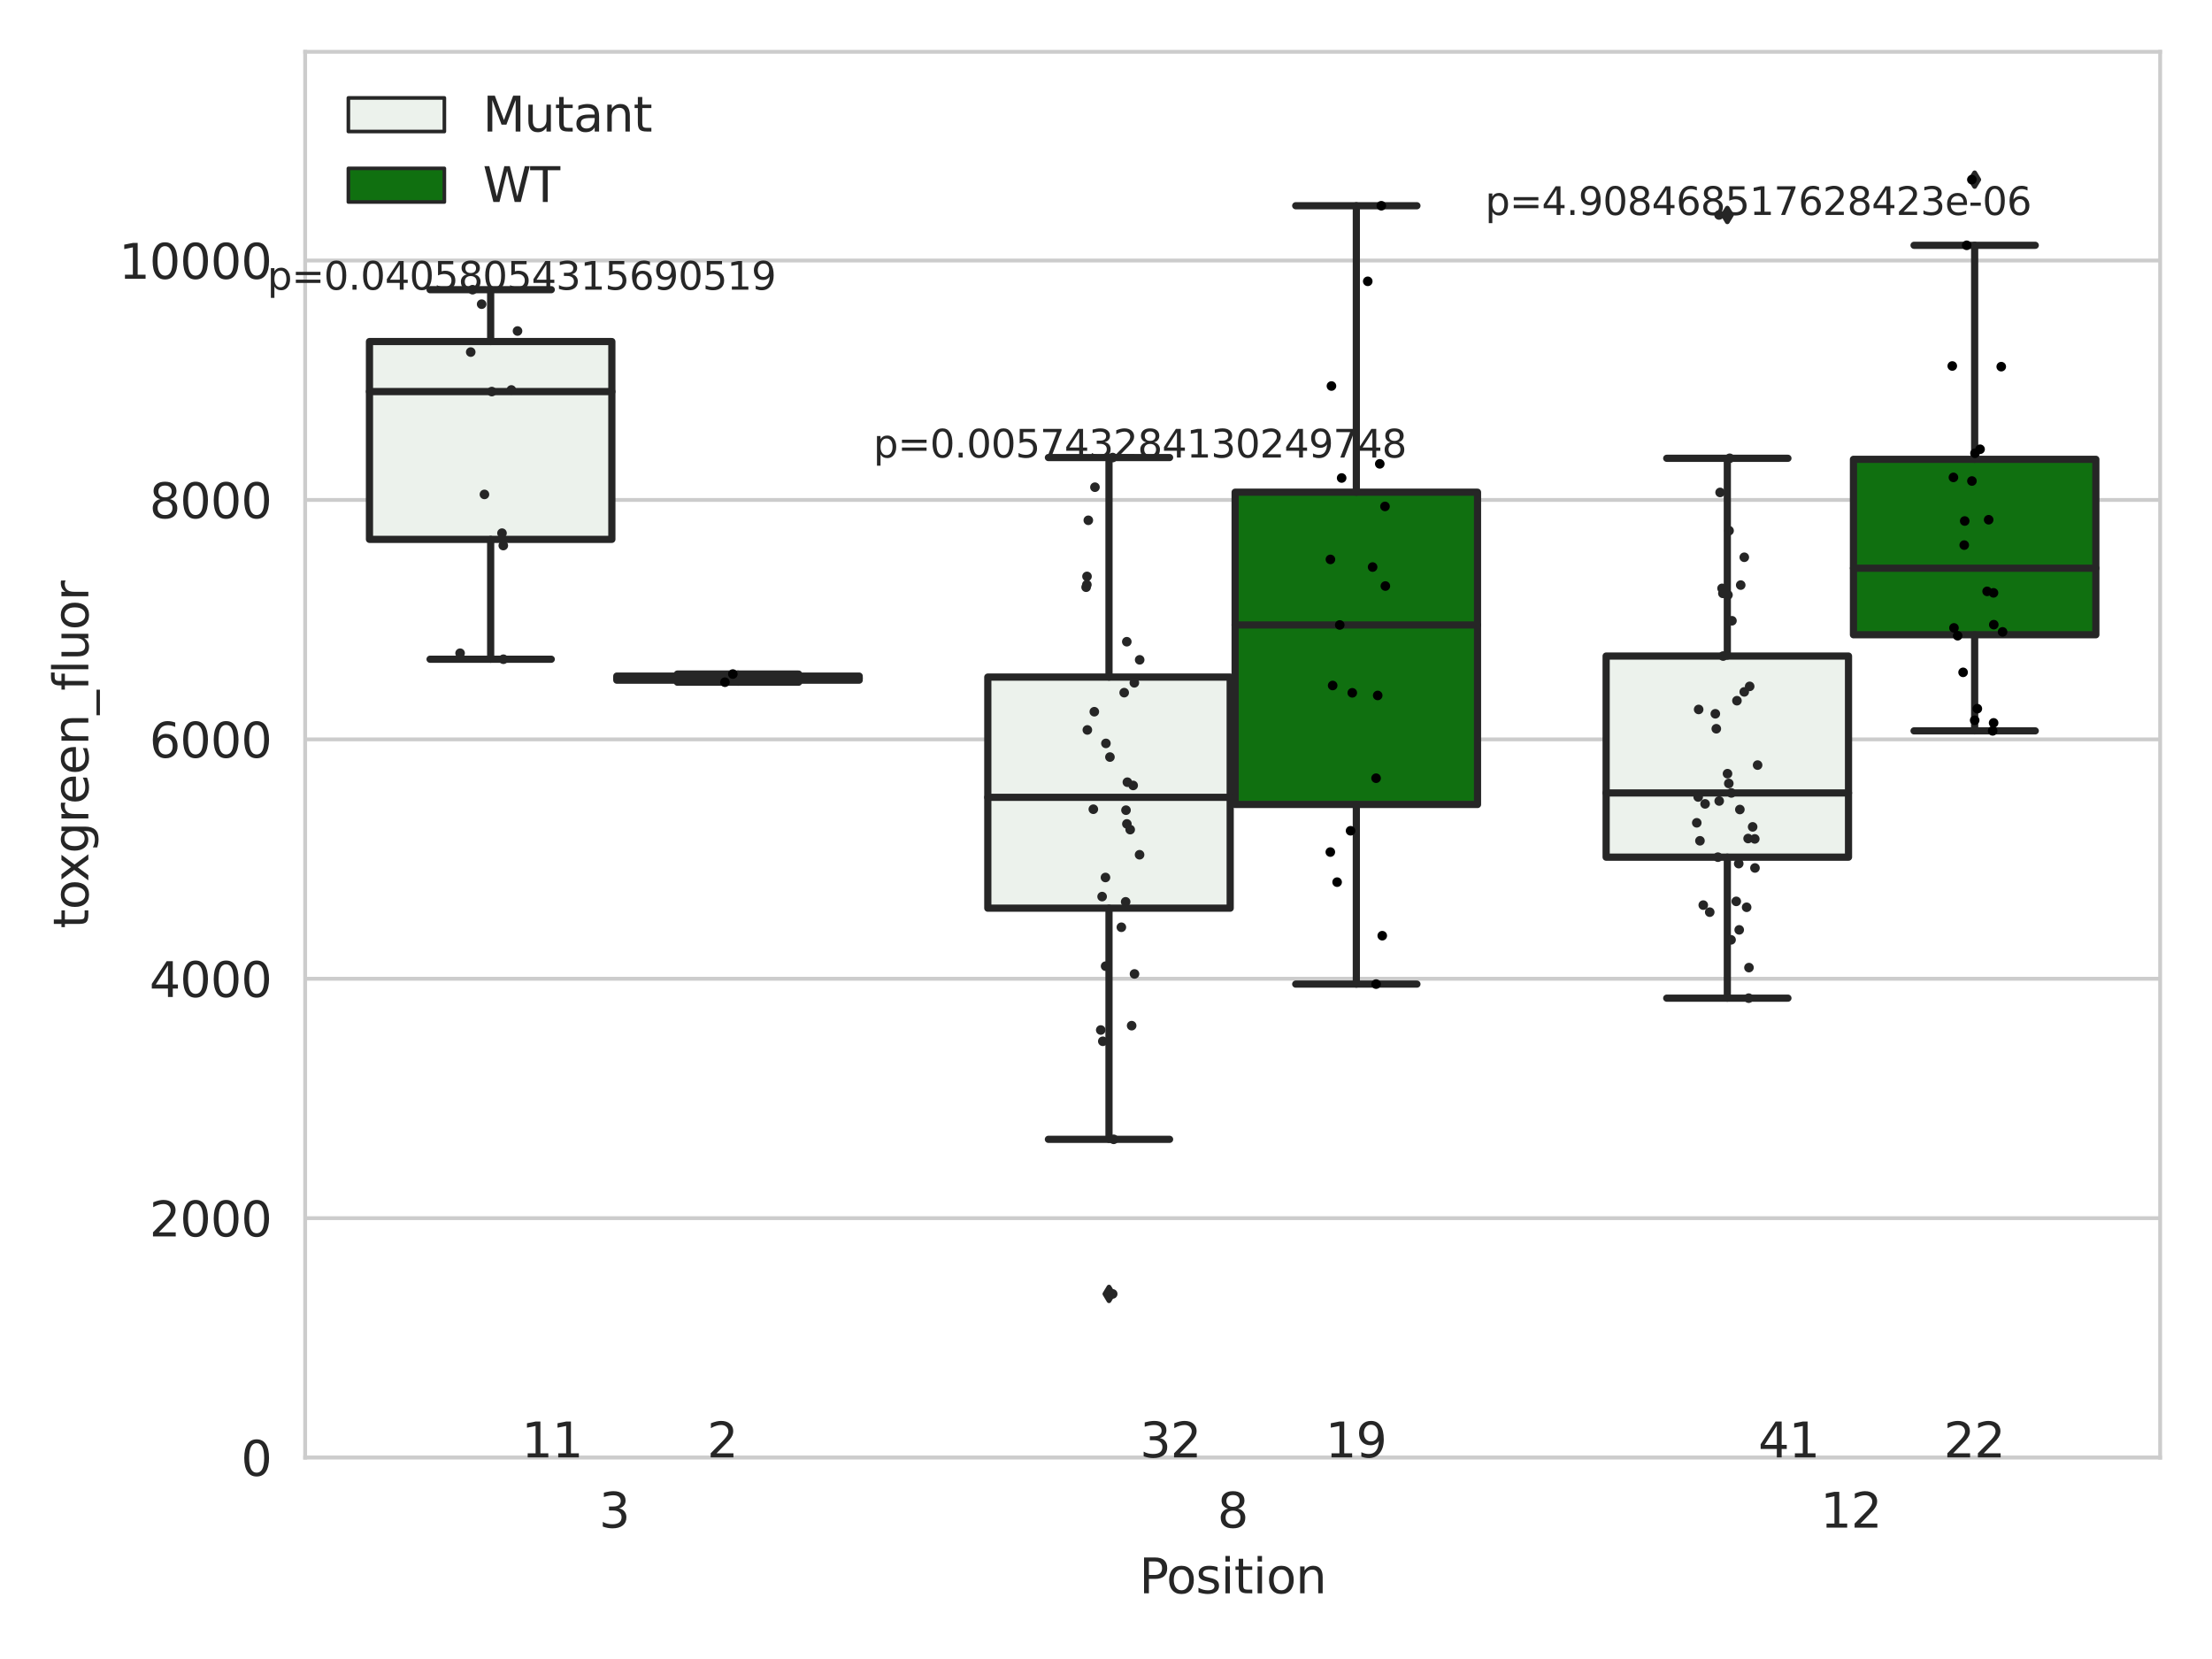 <?xml version="1.0" encoding="utf-8" standalone="no"?>
<!DOCTYPE svg PUBLIC "-//W3C//DTD SVG 1.1//EN"
  "http://www.w3.org/Graphics/SVG/1.1/DTD/svg11.dtd">
<svg xmlns:xlink="http://www.w3.org/1999/xlink" width="460.8pt" height="345.6pt" viewBox="0 0 460.8 345.6" xmlns="http://www.w3.org/2000/svg" version="1.1">
 <defs>
  <style type="text/css">*{stroke-linejoin: round; stroke-linecap: butt}</style>
 </defs>
 <g id="figure_1">
  <g id="patch_1">
   <path d="M 0 345.6 
L 460.8 345.6 
L 460.8 0 
L 0 0 
z
" style="fill: #ffffff"/>
  </g>
  <g id="axes_1">
   <g id="patch_2">
    <path d="M 63.571 303.64 
L 450 303.64 
L 450 10.8 
L 63.571 10.8 
z
" style="fill: #ffffff"/>
   </g>
   <g id="matplotlib.axis_1">
    <g id="xtick_1">
     <g id="text_1">
      <!-- 3 -->
      <g style="fill: #262626" transform="translate(124.795 318.238)scale(0.1 -0.1)">
       <defs>
        <path id="DejaVuSans-33" d="M 2597 2516 
Q 3050 2419 3304 2112 
Q 3559 1806 3559 1356 
Q 3559 666 3084 287 
Q 2609 -91 1734 -91 
Q 1441 -91 1130 -33 
Q 819 25 488 141 
L 488 750 
Q 750 597 1062 519 
Q 1375 441 1716 441 
Q 2309 441 2620 675 
Q 2931 909 2931 1356 
Q 2931 1769 2642 2001 
Q 2353 2234 1838 2234 
L 1294 2234 
L 1294 2753 
L 1863 2753 
Q 2328 2753 2575 2939 
Q 2822 3125 2822 3475 
Q 2822 3834 2567 4026 
Q 2313 4219 1838 4219 
Q 1578 4219 1281 4162 
Q 984 4106 628 3988 
L 628 4550 
Q 988 4650 1302 4700 
Q 1616 4750 1894 4750 
Q 2613 4750 3031 4423 
Q 3450 4097 3450 3541 
Q 3450 3153 3228 2886 
Q 3006 2619 2597 2516 
z
" transform="scale(0.016)"/>
       </defs>
       <use xlink:href="#DejaVuSans-33"/>
      </g>
     </g>
    </g>
    <g id="xtick_2">
     <g id="text_2">
      <!-- 8 -->
      <g style="fill: #262626" transform="translate(253.604 318.238)scale(0.1 -0.1)">
       <defs>
        <path id="DejaVuSans-38" d="M 2034 2216 
Q 1584 2216 1326 1975 
Q 1069 1734 1069 1313 
Q 1069 891 1326 650 
Q 1584 409 2034 409 
Q 2484 409 2743 651 
Q 3003 894 3003 1313 
Q 3003 1734 2745 1975 
Q 2488 2216 2034 2216 
z
M 1403 2484 
Q 997 2584 770 2862 
Q 544 3141 544 3541 
Q 544 4100 942 4425 
Q 1341 4750 2034 4750 
Q 2731 4750 3128 4425 
Q 3525 4100 3525 3541 
Q 3525 3141 3298 2862 
Q 3072 2584 2669 2484 
Q 3125 2378 3379 2068 
Q 3634 1759 3634 1313 
Q 3634 634 3220 271 
Q 2806 -91 2034 -91 
Q 1263 -91 848 271 
Q 434 634 434 1313 
Q 434 1759 690 2068 
Q 947 2378 1403 2484 
z
M 1172 3481 
Q 1172 3119 1398 2916 
Q 1625 2713 2034 2713 
Q 2441 2713 2670 2916 
Q 2900 3119 2900 3481 
Q 2900 3844 2670 4047 
Q 2441 4250 2034 4250 
Q 1625 4250 1398 4047 
Q 1172 3844 1172 3481 
z
" transform="scale(0.016)"/>
       </defs>
       <use xlink:href="#DejaVuSans-38"/>
      </g>
     </g>
    </g>
    <g id="xtick_3">
     <g id="text_3">
      <!-- 12 -->
      <g style="fill: #262626" transform="translate(379.233 318.238)scale(0.1 -0.1)">
       <defs>
        <path id="DejaVuSans-31" d="M 794 531 
L 1825 531 
L 1825 4091 
L 703 3866 
L 703 4441 
L 1819 4666 
L 2450 4666 
L 2450 531 
L 3481 531 
L 3481 0 
L 794 0 
L 794 531 
z
" transform="scale(0.016)"/>
        <path id="DejaVuSans-32" d="M 1228 531 
L 3431 531 
L 3431 0 
L 469 0 
L 469 531 
Q 828 903 1448 1529 
Q 2069 2156 2228 2338 
Q 2531 2678 2651 2914 
Q 2772 3150 2772 3378 
Q 2772 3750 2511 3984 
Q 2250 4219 1831 4219 
Q 1534 4219 1204 4116 
Q 875 4013 500 3803 
L 500 4441 
Q 881 4594 1212 4672 
Q 1544 4750 1819 4750 
Q 2544 4750 2975 4387 
Q 3406 4025 3406 3419 
Q 3406 3131 3298 2873 
Q 3191 2616 2906 2266 
Q 2828 2175 2409 1742 
Q 1991 1309 1228 531 
z
" transform="scale(0.016)"/>
       </defs>
       <use xlink:href="#DejaVuSans-31"/>
       <use xlink:href="#DejaVuSans-32" x="63.623"/>
      </g>
     </g>
    </g>
    <g id="text_4">
     <!-- Position -->
     <g style="fill: #262626" transform="translate(237.322 331.917)scale(0.1 -0.1)">
      <defs>
       <path id="DejaVuSans-50" d="M 1259 4147 
L 1259 2394 
L 2053 2394 
Q 2494 2394 2734 2622 
Q 2975 2850 2975 3272 
Q 2975 3691 2734 3919 
Q 2494 4147 2053 4147 
L 1259 4147 
z
M 628 4666 
L 2053 4666 
Q 2838 4666 3239 4311 
Q 3641 3956 3641 3272 
Q 3641 2581 3239 2228 
Q 2838 1875 2053 1875 
L 1259 1875 
L 1259 0 
L 628 0 
L 628 4666 
z
" transform="scale(0.016)"/>
       <path id="DejaVuSans-6f" d="M 1959 3097 
Q 1497 3097 1228 2736 
Q 959 2375 959 1747 
Q 959 1119 1226 758 
Q 1494 397 1959 397 
Q 2419 397 2687 759 
Q 2956 1122 2956 1747 
Q 2956 2369 2687 2733 
Q 2419 3097 1959 3097 
z
M 1959 3584 
Q 2709 3584 3137 3096 
Q 3566 2609 3566 1747 
Q 3566 888 3137 398 
Q 2709 -91 1959 -91 
Q 1206 -91 779 398 
Q 353 888 353 1747 
Q 353 2609 779 3096 
Q 1206 3584 1959 3584 
z
" transform="scale(0.016)"/>
       <path id="DejaVuSans-73" d="M 2834 3397 
L 2834 2853 
Q 2591 2978 2328 3040 
Q 2066 3103 1784 3103 
Q 1356 3103 1142 2972 
Q 928 2841 928 2578 
Q 928 2378 1081 2264 
Q 1234 2150 1697 2047 
L 1894 2003 
Q 2506 1872 2764 1633 
Q 3022 1394 3022 966 
Q 3022 478 2636 193 
Q 2250 -91 1575 -91 
Q 1294 -91 989 -36 
Q 684 19 347 128 
L 347 722 
Q 666 556 975 473 
Q 1284 391 1588 391 
Q 1994 391 2212 530 
Q 2431 669 2431 922 
Q 2431 1156 2273 1281 
Q 2116 1406 1581 1522 
L 1381 1569 
Q 847 1681 609 1914 
Q 372 2147 372 2553 
Q 372 3047 722 3315 
Q 1072 3584 1716 3584 
Q 2034 3584 2315 3537 
Q 2597 3491 2834 3397 
z
" transform="scale(0.016)"/>
       <path id="DejaVuSans-69" d="M 603 3500 
L 1178 3500 
L 1178 0 
L 603 0 
L 603 3500 
z
M 603 4863 
L 1178 4863 
L 1178 4134 
L 603 4134 
L 603 4863 
z
" transform="scale(0.016)"/>
       <path id="DejaVuSans-74" d="M 1172 4494 
L 1172 3500 
L 2356 3500 
L 2356 3053 
L 1172 3053 
L 1172 1153 
Q 1172 725 1289 603 
Q 1406 481 1766 481 
L 2356 481 
L 2356 0 
L 1766 0 
Q 1100 0 847 248 
Q 594 497 594 1153 
L 594 3053 
L 172 3053 
L 172 3500 
L 594 3500 
L 594 4494 
L 1172 4494 
z
" transform="scale(0.016)"/>
       <path id="DejaVuSans-6e" d="M 3513 2113 
L 3513 0 
L 2938 0 
L 2938 2094 
Q 2938 2591 2744 2837 
Q 2550 3084 2163 3084 
Q 1697 3084 1428 2787 
Q 1159 2491 1159 1978 
L 1159 0 
L 581 0 
L 581 3500 
L 1159 3500 
L 1159 2956 
Q 1366 3272 1645 3428 
Q 1925 3584 2291 3584 
Q 2894 3584 3203 3211 
Q 3513 2838 3513 2113 
z
" transform="scale(0.016)"/>
      </defs>
      <use xlink:href="#DejaVuSans-50"/>
      <use xlink:href="#DejaVuSans-6f" x="56.678"/>
      <use xlink:href="#DejaVuSans-73" x="117.859"/>
      <use xlink:href="#DejaVuSans-69" x="169.959"/>
      <use xlink:href="#DejaVuSans-74" x="197.742"/>
      <use xlink:href="#DejaVuSans-69" x="236.951"/>
      <use xlink:href="#DejaVuSans-6f" x="264.734"/>
      <use xlink:href="#DejaVuSans-6e" x="325.916"/>
     </g>
    </g>
   </g>
   <g id="matplotlib.axis_2">
    <g id="ytick_1">
     <g id="line2d_1">
      <path d="M 63.571 303.64 
L 450 303.64 
" clip-path="url(#p6aea78547d)" style="fill: none; stroke: #cccccc; stroke-width: 0.8; stroke-linecap: round"/>
     </g>
     <g id="text_5">
      <!-- 0 -->
      <g style="fill: #262626" transform="translate(50.209 307.439)scale(0.1 -0.1)">
       <defs>
        <path id="DejaVuSans-30" d="M 2034 4250 
Q 1547 4250 1301 3770 
Q 1056 3291 1056 2328 
Q 1056 1369 1301 889 
Q 1547 409 2034 409 
Q 2525 409 2770 889 
Q 3016 1369 3016 2328 
Q 3016 3291 2770 3770 
Q 2525 4250 2034 4250 
z
M 2034 4750 
Q 2819 4750 3233 4129 
Q 3647 3509 3647 2328 
Q 3647 1150 3233 529 
Q 2819 -91 2034 -91 
Q 1250 -91 836 529 
Q 422 1150 422 2328 
Q 422 3509 836 4129 
Q 1250 4750 2034 4750 
z
" transform="scale(0.016)"/>
       </defs>
       <use xlink:href="#DejaVuSans-30"/>
      </g>
     </g>
    </g>
    <g id="ytick_2">
     <g id="line2d_2">
      <path d="M 63.571 253.767 
L 450 253.767 
" clip-path="url(#p6aea78547d)" style="fill: none; stroke: #cccccc; stroke-width: 0.8; stroke-linecap: round"/>
     </g>
     <g id="text_6">
      <!-- 2000 -->
      <g style="fill: #262626" transform="translate(31.121 257.566)scale(0.1 -0.1)">
       <use xlink:href="#DejaVuSans-32"/>
       <use xlink:href="#DejaVuSans-30" x="63.623"/>
       <use xlink:href="#DejaVuSans-30" x="127.246"/>
       <use xlink:href="#DejaVuSans-30" x="190.869"/>
      </g>
     </g>
    </g>
    <g id="ytick_3">
     <g id="line2d_3">
      <path d="M 63.571 203.894 
L 450 203.894 
" clip-path="url(#p6aea78547d)" style="fill: none; stroke: #cccccc; stroke-width: 0.8; stroke-linecap: round"/>
     </g>
     <g id="text_7">
      <!-- 4000 -->
      <g style="fill: #262626" transform="translate(31.121 207.693)scale(0.1 -0.1)">
       <defs>
        <path id="DejaVuSans-34" d="M 2419 4116 
L 825 1625 
L 2419 1625 
L 2419 4116 
z
M 2253 4666 
L 3047 4666 
L 3047 1625 
L 3713 1625 
L 3713 1100 
L 3047 1100 
L 3047 0 
L 2419 0 
L 2419 1100 
L 313 1100 
L 313 1709 
L 2253 4666 
z
" transform="scale(0.016)"/>
       </defs>
       <use xlink:href="#DejaVuSans-34"/>
       <use xlink:href="#DejaVuSans-30" x="63.623"/>
       <use xlink:href="#DejaVuSans-30" x="127.246"/>
       <use xlink:href="#DejaVuSans-30" x="190.869"/>
      </g>
     </g>
    </g>
    <g id="ytick_4">
     <g id="line2d_4">
      <path d="M 63.571 154.021 
L 450 154.021 
" clip-path="url(#p6aea78547d)" style="fill: none; stroke: #cccccc; stroke-width: 0.8; stroke-linecap: round"/>
     </g>
     <g id="text_8">
      <!-- 6000 -->
      <g style="fill: #262626" transform="translate(31.121 157.82)scale(0.1 -0.1)">
       <defs>
        <path id="DejaVuSans-36" d="M 2113 2584 
Q 1688 2584 1439 2293 
Q 1191 2003 1191 1497 
Q 1191 994 1439 701 
Q 1688 409 2113 409 
Q 2538 409 2786 701 
Q 3034 994 3034 1497 
Q 3034 2003 2786 2293 
Q 2538 2584 2113 2584 
z
M 3366 4563 
L 3366 3988 
Q 3128 4100 2886 4159 
Q 2644 4219 2406 4219 
Q 1781 4219 1451 3797 
Q 1122 3375 1075 2522 
Q 1259 2794 1537 2939 
Q 1816 3084 2150 3084 
Q 2853 3084 3261 2657 
Q 3669 2231 3669 1497 
Q 3669 778 3244 343 
Q 2819 -91 2113 -91 
Q 1303 -91 875 529 
Q 447 1150 447 2328 
Q 447 3434 972 4092 
Q 1497 4750 2381 4750 
Q 2619 4750 2861 4703 
Q 3103 4656 3366 4563 
z
" transform="scale(0.016)"/>
       </defs>
       <use xlink:href="#DejaVuSans-36"/>
       <use xlink:href="#DejaVuSans-30" x="63.623"/>
       <use xlink:href="#DejaVuSans-30" x="127.246"/>
       <use xlink:href="#DejaVuSans-30" x="190.869"/>
      </g>
     </g>
    </g>
    <g id="ytick_5">
     <g id="line2d_5">
      <path d="M 63.571 104.148 
L 450 104.148 
" clip-path="url(#p6aea78547d)" style="fill: none; stroke: #cccccc; stroke-width: 0.8; stroke-linecap: round"/>
     </g>
     <g id="text_9">
      <!-- 8000 -->
      <g style="fill: #262626" transform="translate(31.121 107.947)scale(0.1 -0.1)">
       <use xlink:href="#DejaVuSans-38"/>
       <use xlink:href="#DejaVuSans-30" x="63.623"/>
       <use xlink:href="#DejaVuSans-30" x="127.246"/>
       <use xlink:href="#DejaVuSans-30" x="190.869"/>
      </g>
     </g>
    </g>
    <g id="ytick_6">
     <g id="line2d_6">
      <path d="M 63.571 54.275 
L 450 54.275 
" clip-path="url(#p6aea78547d)" style="fill: none; stroke: #cccccc; stroke-width: 0.8; stroke-linecap: round"/>
     </g>
     <g id="text_10">
      <!-- 10000 -->
      <g style="fill: #262626" transform="translate(24.759 58.074)scale(0.1 -0.1)">
       <use xlink:href="#DejaVuSans-31"/>
       <use xlink:href="#DejaVuSans-30" x="63.623"/>
       <use xlink:href="#DejaVuSans-30" x="127.246"/>
       <use xlink:href="#DejaVuSans-30" x="190.869"/>
       <use xlink:href="#DejaVuSans-30" x="254.492"/>
      </g>
     </g>
    </g>
    <g id="text_11">
     <!-- toxgreen_fluor -->
     <g style="fill: #262626" transform="translate(18.401 193.415)rotate(-90)scale(0.1 -0.1)">
      <defs>
       <path id="DejaVuSans-78" d="M 3513 3500 
L 2247 1797 
L 3578 0 
L 2900 0 
L 1881 1375 
L 863 0 
L 184 0 
L 1544 1831 
L 300 3500 
L 978 3500 
L 1906 2253 
L 2834 3500 
L 3513 3500 
z
" transform="scale(0.016)"/>
       <path id="DejaVuSans-67" d="M 2906 1791 
Q 2906 2416 2648 2759 
Q 2391 3103 1925 3103 
Q 1463 3103 1205 2759 
Q 947 2416 947 1791 
Q 947 1169 1205 825 
Q 1463 481 1925 481 
Q 2391 481 2648 825 
Q 2906 1169 2906 1791 
z
M 3481 434 
Q 3481 -459 3084 -895 
Q 2688 -1331 1869 -1331 
Q 1566 -1331 1297 -1286 
Q 1028 -1241 775 -1147 
L 775 -588 
Q 1028 -725 1275 -790 
Q 1522 -856 1778 -856 
Q 2344 -856 2625 -561 
Q 2906 -266 2906 331 
L 2906 616 
Q 2728 306 2450 153 
Q 2172 0 1784 0 
Q 1141 0 747 490 
Q 353 981 353 1791 
Q 353 2603 747 3093 
Q 1141 3584 1784 3584 
Q 2172 3584 2450 3431 
Q 2728 3278 2906 2969 
L 2906 3500 
L 3481 3500 
L 3481 434 
z
" transform="scale(0.016)"/>
       <path id="DejaVuSans-72" d="M 2631 2963 
Q 2534 3019 2420 3045 
Q 2306 3072 2169 3072 
Q 1681 3072 1420 2755 
Q 1159 2438 1159 1844 
L 1159 0 
L 581 0 
L 581 3500 
L 1159 3500 
L 1159 2956 
Q 1341 3275 1631 3429 
Q 1922 3584 2338 3584 
Q 2397 3584 2469 3576 
Q 2541 3569 2628 3553 
L 2631 2963 
z
" transform="scale(0.016)"/>
       <path id="DejaVuSans-65" d="M 3597 1894 
L 3597 1613 
L 953 1613 
Q 991 1019 1311 708 
Q 1631 397 2203 397 
Q 2534 397 2845 478 
Q 3156 559 3463 722 
L 3463 178 
Q 3153 47 2828 -22 
Q 2503 -91 2169 -91 
Q 1331 -91 842 396 
Q 353 884 353 1716 
Q 353 2575 817 3079 
Q 1281 3584 2069 3584 
Q 2775 3584 3186 3129 
Q 3597 2675 3597 1894 
z
M 3022 2063 
Q 3016 2534 2758 2815 
Q 2500 3097 2075 3097 
Q 1594 3097 1305 2825 
Q 1016 2553 972 2059 
L 3022 2063 
z
" transform="scale(0.016)"/>
       <path id="DejaVuSans-5f" d="M 3263 -1063 
L 3263 -1509 
L -63 -1509 
L -63 -1063 
L 3263 -1063 
z
" transform="scale(0.016)"/>
       <path id="DejaVuSans-66" d="M 2375 4863 
L 2375 4384 
L 1825 4384 
Q 1516 4384 1395 4259 
Q 1275 4134 1275 3809 
L 1275 3500 
L 2222 3500 
L 2222 3053 
L 1275 3053 
L 1275 0 
L 697 0 
L 697 3053 
L 147 3053 
L 147 3500 
L 697 3500 
L 697 3744 
Q 697 4328 969 4595 
Q 1241 4863 1831 4863 
L 2375 4863 
z
" transform="scale(0.016)"/>
       <path id="DejaVuSans-6c" d="M 603 4863 
L 1178 4863 
L 1178 0 
L 603 0 
L 603 4863 
z
" transform="scale(0.016)"/>
       <path id="DejaVuSans-75" d="M 544 1381 
L 544 3500 
L 1119 3500 
L 1119 1403 
Q 1119 906 1312 657 
Q 1506 409 1894 409 
Q 2359 409 2629 706 
Q 2900 1003 2900 1516 
L 2900 3500 
L 3475 3500 
L 3475 0 
L 2900 0 
L 2900 538 
Q 2691 219 2414 64 
Q 2138 -91 1772 -91 
Q 1169 -91 856 284 
Q 544 659 544 1381 
z
M 1991 3584 
L 1991 3584 
z
" transform="scale(0.016)"/>
      </defs>
      <use xlink:href="#DejaVuSans-74"/>
      <use xlink:href="#DejaVuSans-6f" x="39.209"/>
      <use xlink:href="#DejaVuSans-78" x="97.266"/>
      <use xlink:href="#DejaVuSans-67" x="156.445"/>
      <use xlink:href="#DejaVuSans-72" x="219.922"/>
      <use xlink:href="#DejaVuSans-65" x="258.785"/>
      <use xlink:href="#DejaVuSans-65" x="320.309"/>
      <use xlink:href="#DejaVuSans-6e" x="381.832"/>
      <use xlink:href="#DejaVuSans-5f" x="445.211"/>
      <use xlink:href="#DejaVuSans-66" x="495.211"/>
      <use xlink:href="#DejaVuSans-6c" x="530.416"/>
      <use xlink:href="#DejaVuSans-75" x="558.199"/>
      <use xlink:href="#DejaVuSans-6f" x="621.578"/>
      <use xlink:href="#DejaVuSans-72" x="682.76"/>
     </g>
    </g>
   </g>
   <g id="patch_3">
    <path d="M 76.967 112.357 
L 127.461 112.357 
L 127.461 71.151 
L 76.967 71.151 
L 76.967 112.357 
z
" clip-path="url(#p6aea78547d)" style="fill: #ecf2ec; stroke: #262626; stroke-width: 1.5; stroke-linejoin: miter"/>
   </g>
   <g id="patch_4">
    <path d="M 128.491 141.691 
L 178.985 141.691 
L 178.985 140.842 
L 128.491 140.842 
L 128.491 141.691 
z
" clip-path="url(#p6aea78547d)" style="fill: #107010; stroke: #262626; stroke-width: 1.5; stroke-linejoin: miter"/>
   </g>
   <g id="patch_5">
    <path d="M 205.777 189.191 
L 256.27 189.191 
L 256.27 141.047 
L 205.777 141.047 
L 205.777 189.191 
z
" clip-path="url(#p6aea78547d)" style="fill: #ecf2ec; stroke: #262626; stroke-width: 1.5; stroke-linejoin: miter"/>
   </g>
   <g id="patch_6">
    <path d="M 257.301 167.589 
L 307.794 167.589 
L 307.794 102.536 
L 257.301 102.536 
L 257.301 167.589 
z
" clip-path="url(#p6aea78547d)" style="fill: #107010; stroke: #262626; stroke-width: 1.5; stroke-linejoin: miter"/>
   </g>
   <g id="patch_7">
    <path d="M 334.587 178.563 
L 385.08 178.563 
L 385.08 136.668 
L 334.587 136.668 
L 334.587 178.563 
z
" clip-path="url(#p6aea78547d)" style="fill: #ecf2ec; stroke: #262626; stroke-width: 1.5; stroke-linejoin: miter"/>
   </g>
   <g id="patch_8">
    <path d="M 386.11 132.232 
L 436.604 132.232 
L 436.604 95.683 
L 386.11 95.683 
L 386.11 132.232 
z
" clip-path="url(#p6aea78547d)" style="fill: #107010; stroke: #262626; stroke-width: 1.5; stroke-linejoin: miter"/>
   </g>
   <g id="patch_9">
    <path d="M 127.976 303.64 
L 127.976 303.64 
L 127.976 303.64 
L 127.976 303.64 
z
" clip-path="url(#p6aea78547d)" style="fill: #ecf2ec; stroke: #262626; stroke-width: 0.75; stroke-linejoin: miter"/>
   </g>
   <g id="patch_10">
    <path d="M 127.976 303.64 
L 127.976 303.64 
L 127.976 303.64 
L 127.976 303.64 
z
" clip-path="url(#p6aea78547d)" style="fill: #107010; stroke: #262626; stroke-width: 0.75; stroke-linejoin: miter"/>
   </g>
   <g id="PathCollection_1"/>
   <g id="PathCollection_2"/>
   <g id="line2d_7">
    <path d="M 102.214 112.357 
L 102.214 137.329 
" clip-path="url(#p6aea78547d)" style="fill: none; stroke: #262626; stroke-width: 1.5; stroke-linecap: round"/>
   </g>
   <g id="line2d_8">
    <path d="M 102.214 71.151 
L 102.214 60.349 
" clip-path="url(#p6aea78547d)" style="fill: none; stroke: #262626; stroke-width: 1.5; stroke-linecap: round"/>
   </g>
   <g id="line2d_9">
    <path d="M 89.591 137.329 
L 114.837 137.329 
" clip-path="url(#p6aea78547d)" style="fill: none; stroke: #262626; stroke-width: 1.5; stroke-linecap: round"/>
   </g>
   <g id="line2d_10">
    <path d="M 89.591 60.349 
L 114.837 60.349 
" clip-path="url(#p6aea78547d)" style="fill: none; stroke: #262626; stroke-width: 1.5; stroke-linecap: round"/>
   </g>
   <g id="line2d_11"/>
   <g id="line2d_12">
    <path d="M 153.738 141.691 
L 153.738 142.116 
" clip-path="url(#p6aea78547d)" style="fill: none; stroke: #262626; stroke-width: 1.5; stroke-linecap: round"/>
   </g>
   <g id="line2d_13">
    <path d="M 153.738 140.842 
L 153.738 140.418 
" clip-path="url(#p6aea78547d)" style="fill: none; stroke: #262626; stroke-width: 1.5; stroke-linecap: round"/>
   </g>
   <g id="line2d_14">
    <path d="M 141.115 142.116 
L 166.361 142.116 
" clip-path="url(#p6aea78547d)" style="fill: none; stroke: #262626; stroke-width: 1.5; stroke-linecap: round"/>
   </g>
   <g id="line2d_15">
    <path d="M 141.115 140.418 
L 166.361 140.418 
" clip-path="url(#p6aea78547d)" style="fill: none; stroke: #262626; stroke-width: 1.5; stroke-linecap: round"/>
   </g>
   <g id="line2d_16"/>
   <g id="line2d_17">
    <path d="M 231.024 189.191 
L 231.024 237.343 
" clip-path="url(#p6aea78547d)" style="fill: none; stroke: #262626; stroke-width: 1.5; stroke-linecap: round"/>
   </g>
   <g id="line2d_18">
    <path d="M 231.024 141.047 
L 231.024 95.316 
" clip-path="url(#p6aea78547d)" style="fill: none; stroke: #262626; stroke-width: 1.5; stroke-linecap: round"/>
   </g>
   <g id="line2d_19">
    <path d="M 218.4 237.343 
L 243.647 237.343 
" clip-path="url(#p6aea78547d)" style="fill: none; stroke: #262626; stroke-width: 1.5; stroke-linecap: round"/>
   </g>
   <g id="line2d_20">
    <path d="M 218.4 95.316 
L 243.647 95.316 
" clip-path="url(#p6aea78547d)" style="fill: none; stroke: #262626; stroke-width: 1.5; stroke-linecap: round"/>
   </g>
   <g id="line2d_21">
    <defs>
     <path id="m7a3dae88e1" d="M -0 1.414 
L 0.849 0 
L 0 -1.414 
L -0.849 -0 
z
" style="stroke: #262626; stroke-linejoin: miter"/>
    </defs>
    <g clip-path="url(#p6aea78547d)">
     <use xlink:href="#m7a3dae88e1" x="231.024" y="269.547" style="fill: #262626; stroke: #262626; stroke-linejoin: miter"/>
    </g>
   </g>
   <g id="line2d_22">
    <path d="M 282.548 167.589 
L 282.548 205.005 
" clip-path="url(#p6aea78547d)" style="fill: none; stroke: #262626; stroke-width: 1.5; stroke-linecap: round"/>
   </g>
   <g id="line2d_23">
    <path d="M 282.548 102.536 
L 282.548 42.859 
" clip-path="url(#p6aea78547d)" style="fill: none; stroke: #262626; stroke-width: 1.5; stroke-linecap: round"/>
   </g>
   <g id="line2d_24">
    <path d="M 269.924 205.005 
L 295.171 205.005 
" clip-path="url(#p6aea78547d)" style="fill: none; stroke: #262626; stroke-width: 1.5; stroke-linecap: round"/>
   </g>
   <g id="line2d_25">
    <path d="M 269.924 42.859 
L 295.171 42.859 
" clip-path="url(#p6aea78547d)" style="fill: none; stroke: #262626; stroke-width: 1.5; stroke-linecap: round"/>
   </g>
   <g id="line2d_26"/>
   <g id="line2d_27">
    <path d="M 359.833 178.563 
L 359.833 207.934 
" clip-path="url(#p6aea78547d)" style="fill: none; stroke: #262626; stroke-width: 1.5; stroke-linecap: round"/>
   </g>
   <g id="line2d_28">
    <path d="M 359.833 136.668 
L 359.833 95.471 
" clip-path="url(#p6aea78547d)" style="fill: none; stroke: #262626; stroke-width: 1.5; stroke-linecap: round"/>
   </g>
   <g id="line2d_29">
    <path d="M 347.21 207.934 
L 372.457 207.934 
" clip-path="url(#p6aea78547d)" style="fill: none; stroke: #262626; stroke-width: 1.5; stroke-linecap: round"/>
   </g>
   <g id="line2d_30">
    <path d="M 347.21 95.471 
L 372.457 95.471 
" clip-path="url(#p6aea78547d)" style="fill: none; stroke: #262626; stroke-width: 1.5; stroke-linecap: round"/>
   </g>
   <g id="line2d_31">
    <g clip-path="url(#p6aea78547d)">
     <use xlink:href="#m7a3dae88e1" x="359.833" y="44.784" style="fill: #262626; stroke: #262626; stroke-linejoin: miter"/>
    </g>
   </g>
   <g id="line2d_32">
    <path d="M 411.357 132.232 
L 411.357 152.253 
" clip-path="url(#p6aea78547d)" style="fill: none; stroke: #262626; stroke-width: 1.5; stroke-linecap: round"/>
   </g>
   <g id="line2d_33">
    <path d="M 411.357 95.683 
L 411.357 51.102 
" clip-path="url(#p6aea78547d)" style="fill: none; stroke: #262626; stroke-width: 1.5; stroke-linecap: round"/>
   </g>
   <g id="line2d_34">
    <path d="M 398.734 152.253 
L 423.98 152.253 
" clip-path="url(#p6aea78547d)" style="fill: none; stroke: #262626; stroke-width: 1.5; stroke-linecap: round"/>
   </g>
   <g id="line2d_35">
    <path d="M 398.734 51.102 
L 423.98 51.102 
" clip-path="url(#p6aea78547d)" style="fill: none; stroke: #262626; stroke-width: 1.5; stroke-linecap: round"/>
   </g>
   <g id="line2d_36">
    <g clip-path="url(#p6aea78547d)">
     <use xlink:href="#m7a3dae88e1" x="411.357" y="37.422" style="fill: #262626; stroke: #262626; stroke-linejoin: miter"/>
    </g>
   </g>
   <g id="line2d_37">
    <path d="M 76.967 81.574 
L 127.461 81.574 
" clip-path="url(#p6aea78547d)" style="fill: none; stroke: #262626; stroke-width: 1.5; stroke-linecap: round"/>
   </g>
   <g id="line2d_38">
    <path d="M 128.491 141.267 
L 178.985 141.267 
" clip-path="url(#p6aea78547d)" style="fill: none; stroke: #262626; stroke-width: 1.5; stroke-linecap: round"/>
   </g>
   <g id="line2d_39">
    <path d="M 205.777 166.1 
L 256.27 166.1 
" clip-path="url(#p6aea78547d)" style="fill: none; stroke: #262626; stroke-width: 1.5; stroke-linecap: round"/>
   </g>
   <g id="line2d_40">
    <path d="M 257.301 130.193 
L 307.794 130.193 
" clip-path="url(#p6aea78547d)" style="fill: none; stroke: #262626; stroke-width: 1.5; stroke-linecap: round"/>
   </g>
   <g id="line2d_41">
    <path d="M 334.587 165.184 
L 385.08 165.184 
" clip-path="url(#p6aea78547d)" style="fill: none; stroke: #262626; stroke-width: 1.5; stroke-linecap: round"/>
   </g>
   <g id="line2d_42">
    <path d="M 386.11 118.372 
L 436.604 118.372 
" clip-path="url(#p6aea78547d)" style="fill: none; stroke: #262626; stroke-width: 1.5; stroke-linecap: round"/>
   </g>
   <g id="patch_11">
    <path d="M 63.571 303.64 
L 63.571 10.8 
" style="fill: none; stroke: #cccccc; stroke-width: 0.8; stroke-linejoin: miter; stroke-linecap: square"/>
   </g>
   <g id="patch_12">
    <path d="M 450 303.64 
L 450 10.8 
" style="fill: none; stroke: #cccccc; stroke-width: 0.8; stroke-linejoin: miter; stroke-linecap: square"/>
   </g>
   <g id="patch_13">
    <path d="M 63.571 303.64 
L 450 303.64 
" style="fill: none; stroke: #cccccc; stroke-width: 0.8; stroke-linejoin: miter; stroke-linecap: square"/>
   </g>
   <g id="patch_14">
    <path d="M 63.571 10.8 
L 450 10.8 
" style="fill: none; stroke: #cccccc; stroke-width: 0.8; stroke-linejoin: miter; stroke-linecap: square"/>
   </g>
   <g id="PathCollection_3">
    <defs>
     <path id="C0_0_d313b22cd2" d="M 0 1 
C 0.265 1 0.52 0.895 0.707 0.707 
C 0.895 0.52 1 0.265 1 -0 
C 1 -0.265 0.895 -0.52 0.707 -0.707 
C 0.52 -0.895 0.265 -1 0 -1 
C -0.265 -1 -0.52 -0.895 -0.707 -0.707 
C -0.895 -0.52 -1 -0.265 -1 0 
C -1 0.265 -0.895 0.52 -0.707 0.707 
C -0.52 0.895 -0.265 1 0 1 
z
"/>
    </defs>
    <g clip-path="url(#p6aea78547d)">
     <use xlink:href="#C0_0_d313b22cd2" x="102.449" y="81.574" style="fill: #262626"/>
    </g>
    <g clip-path="url(#p6aea78547d)">
     <use xlink:href="#C0_0_d313b22cd2" x="104.846" y="113.648" style="fill: #262626"/>
    </g>
    <g clip-path="url(#p6aea78547d)">
     <use xlink:href="#C0_0_d313b22cd2" x="95.846" y="136.078" style="fill: #262626"/>
    </g>
    <g clip-path="url(#p6aea78547d)">
     <use xlink:href="#C0_0_d313b22cd2" x="98.062" y="73.346" style="fill: #262626"/>
    </g>
    <g clip-path="url(#p6aea78547d)">
     <use xlink:href="#C0_0_d313b22cd2" x="106.524" y="81.234" style="fill: #262626"/>
    </g>
    <g clip-path="url(#p6aea78547d)">
     <use xlink:href="#C0_0_d313b22cd2" x="100.335" y="63.364" style="fill: #262626"/>
    </g>
    <g clip-path="url(#p6aea78547d)">
     <use xlink:href="#C0_0_d313b22cd2" x="98.444" y="60.349" style="fill: #262626"/>
    </g>
    <g clip-path="url(#p6aea78547d)">
     <use xlink:href="#C0_0_d313b22cd2" x="100.919" y="102.995" style="fill: #262626"/>
    </g>
    <g clip-path="url(#p6aea78547d)">
     <use xlink:href="#C0_0_d313b22cd2" x="104.574" y="111.066" style="fill: #262626"/>
    </g>
    <g clip-path="url(#p6aea78547d)">
     <use xlink:href="#C0_0_d313b22cd2" x="107.808" y="68.955" style="fill: #262626"/>
    </g>
    <g clip-path="url(#p6aea78547d)">
     <use xlink:href="#C0_0_d313b22cd2" x="104.869" y="137.329" style="fill: #262626"/>
    </g>
   </g>
   <g id="PathCollection_4">
    <defs>
     <path id="C1_0_9eafb505f6" d="M 0 1 
C 0.265 1 0.52 0.895 0.707 0.707 
C 0.895 0.52 1 0.265 1 -0 
C 1 -0.265 0.895 -0.52 0.707 -0.707 
C 0.52 -0.895 0.265 -1 0 -1 
C -0.265 -1 -0.52 -0.895 -0.707 -0.707 
C -0.895 -0.52 -1 -0.265 -1 0 
C -1 0.265 -0.895 0.52 -0.707 0.707 
C -0.52 0.895 -0.265 1 0 1 
z
"/>
    </defs>
    <g clip-path="url(#p6aea78547d)">
     <use xlink:href="#C1_0_9eafb505f6" x="152.663" y="140.418"/>
    </g>
    <g clip-path="url(#p6aea78547d)">
     <use xlink:href="#C1_0_9eafb505f6" x="151.019" y="142.116"/>
    </g>
   </g>
   <g id="PathCollection_5">
    <defs>
     <path id="C2_0_2299e488bb" d="M 0 1 
C 0.265 1 0.52 0.895 0.707 0.707 
C 0.895 0.52 1 0.265 1 -0 
C 1 -0.265 0.895 -0.52 0.707 -0.707 
C 0.52 -0.895 0.265 -1 0 -1 
C -0.265 -1 -0.52 -0.895 -0.707 -0.707 
C -0.895 -0.52 -1 -0.265 -1 0 
C -1 0.265 -0.895 0.52 -0.707 0.707 
C -0.52 0.895 -0.265 1 0 1 
z
"/>
    </defs>
    <g clip-path="url(#p6aea78547d)">
     <use xlink:href="#C2_0_2299e488bb" x="231.786" y="95.316" style="fill: #262626"/>
    </g>
    <g clip-path="url(#p6aea78547d)">
     <use xlink:href="#C2_0_2299e488bb" x="235.439" y="172.826" style="fill: #262626"/>
    </g>
    <g clip-path="url(#p6aea78547d)">
     <use xlink:href="#C2_0_2299e488bb" x="226.717" y="108.387" style="fill: #262626"/>
    </g>
    <g clip-path="url(#p6aea78547d)">
     <use xlink:href="#C2_0_2299e488bb" x="226.515" y="152.058" style="fill: #262626"/>
    </g>
    <g clip-path="url(#p6aea78547d)">
     <use xlink:href="#C2_0_2299e488bb" x="234.565" y="168.775" style="fill: #262626"/>
    </g>
    <g clip-path="url(#p6aea78547d)">
     <use xlink:href="#C2_0_2299e488bb" x="234.732" y="133.681" style="fill: #262626"/>
    </g>
    <g clip-path="url(#p6aea78547d)">
     <use xlink:href="#C2_0_2299e488bb" x="234.189" y="144.293" style="fill: #262626"/>
    </g>
    <g clip-path="url(#p6aea78547d)">
     <use xlink:href="#C2_0_2299e488bb" x="231.22" y="157.709" style="fill: #262626"/>
    </g>
    <g clip-path="url(#p6aea78547d)">
     <use xlink:href="#C2_0_2299e488bb" x="234.851" y="162.946" style="fill: #262626"/>
    </g>
    <g clip-path="url(#p6aea78547d)">
     <use xlink:href="#C2_0_2299e488bb" x="236.306" y="142.244" style="fill: #262626"/>
    </g>
    <g clip-path="url(#p6aea78547d)">
     <use xlink:href="#C2_0_2299e488bb" x="234.495" y="187.867" style="fill: #262626"/>
    </g>
    <g clip-path="url(#p6aea78547d)">
     <use xlink:href="#C2_0_2299e488bb" x="232" y="237.343" style="fill: #262626"/>
    </g>
    <g clip-path="url(#p6aea78547d)">
     <use xlink:href="#C2_0_2299e488bb" x="230.382" y="154.863" style="fill: #262626"/>
    </g>
    <g clip-path="url(#p6aea78547d)">
     <use xlink:href="#C2_0_2299e488bb" x="226.259" y="122.328" style="fill: #262626"/>
    </g>
    <g clip-path="url(#p6aea78547d)">
     <use xlink:href="#C2_0_2299e488bb" x="235.743" y="213.664" style="fill: #262626"/>
    </g>
    <g clip-path="url(#p6aea78547d)">
     <use xlink:href="#C2_0_2299e488bb" x="230.318" y="201.27" style="fill: #262626"/>
    </g>
    <g clip-path="url(#p6aea78547d)">
     <use xlink:href="#C2_0_2299e488bb" x="229.306" y="214.571" style="fill: #262626"/>
    </g>
    <g clip-path="url(#p6aea78547d)">
     <use xlink:href="#C2_0_2299e488bb" x="229.592" y="186.776" style="fill: #262626"/>
    </g>
    <g clip-path="url(#p6aea78547d)">
     <use xlink:href="#C2_0_2299e488bb" x="226.444" y="120.074" style="fill: #262626"/>
    </g>
    <g clip-path="url(#p6aea78547d)">
     <use xlink:href="#C2_0_2299e488bb" x="236.338" y="202.886" style="fill: #262626"/>
    </g>
    <g clip-path="url(#p6aea78547d)">
     <use xlink:href="#C2_0_2299e488bb" x="237.394" y="178.059" style="fill: #262626"/>
    </g>
    <g clip-path="url(#p6aea78547d)">
     <use xlink:href="#C2_0_2299e488bb" x="231.796" y="269.547" style="fill: #262626"/>
    </g>
    <g clip-path="url(#p6aea78547d)">
     <use xlink:href="#C2_0_2299e488bb" x="237.415" y="137.455" style="fill: #262626"/>
    </g>
    <g clip-path="url(#p6aea78547d)">
     <use xlink:href="#C2_0_2299e488bb" x="227.763" y="168.577" style="fill: #262626"/>
    </g>
    <g clip-path="url(#p6aea78547d)">
     <use xlink:href="#C2_0_2299e488bb" x="234.751" y="171.636" style="fill: #262626"/>
    </g>
    <g clip-path="url(#p6aea78547d)">
     <use xlink:href="#C2_0_2299e488bb" x="236.06" y="163.623" style="fill: #262626"/>
    </g>
    <g clip-path="url(#p6aea78547d)">
     <use xlink:href="#C2_0_2299e488bb" x="226.415" y="121.811" style="fill: #262626"/>
    </g>
    <g clip-path="url(#p6aea78547d)">
     <use xlink:href="#C2_0_2299e488bb" x="233.601" y="193.163" style="fill: #262626"/>
    </g>
    <g clip-path="url(#p6aea78547d)">
     <use xlink:href="#C2_0_2299e488bb" x="230.29" y="182.796" style="fill: #262626"/>
    </g>
    <g clip-path="url(#p6aea78547d)">
     <use xlink:href="#C2_0_2299e488bb" x="227.966" y="148.263" style="fill: #262626"/>
    </g>
    <g clip-path="url(#p6aea78547d)">
     <use xlink:href="#C2_0_2299e488bb" x="228.099" y="101.492" style="fill: #262626"/>
    </g>
    <g clip-path="url(#p6aea78547d)">
     <use xlink:href="#C2_0_2299e488bb" x="229.736" y="216.917" style="fill: #262626"/>
    </g>
   </g>
   <g id="PathCollection_6">
    <defs>
     <path id="C3_0_037e38c867" d="M 0 1 
C 0.265 1 0.52 0.895 0.707 0.707 
C 0.895 0.52 1 0.265 1 -0 
C 1 -0.265 0.895 -0.52 0.707 -0.707 
C 0.52 -0.895 0.265 -1 0 -1 
C -0.265 -1 -0.52 -0.895 -0.707 -0.707 
C -0.895 -0.52 -1 -0.265 -1 0 
C -1 0.265 -0.895 0.52 -0.707 0.707 
C -0.52 0.895 -0.265 1 0 1 
z
"/>
    </defs>
    <g clip-path="url(#p6aea78547d)">
     <use xlink:href="#C3_0_037e38c867" x="279.093" y="130.193"/>
    </g>
    <g clip-path="url(#p6aea78547d)">
     <use xlink:href="#C3_0_037e38c867" x="285.939" y="118.127"/>
    </g>
    <g clip-path="url(#p6aea78547d)">
     <use xlink:href="#C3_0_037e38c867" x="287.001" y="144.875"/>
    </g>
    <g clip-path="url(#p6aea78547d)">
     <use xlink:href="#C3_0_037e38c867" x="287.948" y="194.923"/>
    </g>
    <g clip-path="url(#p6aea78547d)">
     <use xlink:href="#C3_0_037e38c867" x="277.152" y="116.537"/>
    </g>
    <g clip-path="url(#p6aea78547d)">
     <use xlink:href="#C3_0_037e38c867" x="286.661" y="162.113"/>
    </g>
    <g clip-path="url(#p6aea78547d)">
     <use xlink:href="#C3_0_037e38c867" x="281.348" y="173.066"/>
    </g>
    <g clip-path="url(#p6aea78547d)">
     <use xlink:href="#C3_0_037e38c867" x="284.927" y="58.603"/>
    </g>
    <g clip-path="url(#p6aea78547d)">
     <use xlink:href="#C3_0_037e38c867" x="277.131" y="177.499"/>
    </g>
    <g clip-path="url(#p6aea78547d)">
     <use xlink:href="#C3_0_037e38c867" x="287.432" y="96.628"/>
    </g>
    <g clip-path="url(#p6aea78547d)">
     <use xlink:href="#C3_0_037e38c867" x="277.616" y="142.803"/>
    </g>
    <g clip-path="url(#p6aea78547d)">
     <use xlink:href="#C3_0_037e38c867" x="277.365" y="80.415"/>
    </g>
    <g clip-path="url(#p6aea78547d)">
     <use xlink:href="#C3_0_037e38c867" x="286.669" y="205.005"/>
    </g>
    <g clip-path="url(#p6aea78547d)">
     <use xlink:href="#C3_0_037e38c867" x="288.596" y="122.082"/>
    </g>
    <g clip-path="url(#p6aea78547d)">
     <use xlink:href="#C3_0_037e38c867" x="287.754" y="42.859"/>
    </g>
    <g clip-path="url(#p6aea78547d)">
     <use xlink:href="#C3_0_037e38c867" x="279.489" y="99.575"/>
    </g>
    <g clip-path="url(#p6aea78547d)">
     <use xlink:href="#C3_0_037e38c867" x="278.546" y="183.767"/>
    </g>
    <g clip-path="url(#p6aea78547d)">
     <use xlink:href="#C3_0_037e38c867" x="281.705" y="144.327"/>
    </g>
    <g clip-path="url(#p6aea78547d)">
     <use xlink:href="#C3_0_037e38c867" x="288.519" y="105.497"/>
    </g>
   </g>
   <g id="PathCollection_7">
    <defs>
     <path id="C4_0_b342e34181" d="M 0 1 
C 0.265 1 0.52 0.895 0.707 0.707 
C 0.895 0.52 1 0.265 1 -0 
C 1 -0.265 0.895 -0.52 0.707 -0.707 
C 0.52 -0.895 0.265 -1 0 -1 
C -0.265 -1 -0.52 -0.895 -0.707 -0.707 
C -0.895 -0.52 -1 -0.265 -1 0 
C -1 0.265 -0.895 0.52 -0.707 0.707 
C -0.52 0.895 -0.265 1 0 1 
z
"/>
    </defs>
    <g clip-path="url(#p6aea78547d)">
     <use xlink:href="#C4_0_b342e34181" x="358.965" y="136.668" style="fill: #262626"/>
    </g>
    <g clip-path="url(#p6aea78547d)">
     <use xlink:href="#C4_0_b342e34181" x="364.289" y="207.934" style="fill: #262626"/>
    </g>
    <g clip-path="url(#p6aea78547d)">
     <use xlink:href="#C4_0_b342e34181" x="357.334" y="148.694" style="fill: #262626"/>
    </g>
    <g clip-path="url(#p6aea78547d)">
     <use xlink:href="#C4_0_b342e34181" x="358.113" y="44.784" style="fill: #262626"/>
    </g>
    <g clip-path="url(#p6aea78547d)">
     <use xlink:href="#C4_0_b342e34181" x="362.209" y="179.907" style="fill: #262626"/>
    </g>
    <g clip-path="url(#p6aea78547d)">
     <use xlink:href="#C4_0_b342e34181" x="365.552" y="174.759" style="fill: #262626"/>
    </g>
    <g clip-path="url(#p6aea78547d)">
     <use xlink:href="#C4_0_b342e34181" x="360.61" y="195.789" style="fill: #262626"/>
    </g>
    <g clip-path="url(#p6aea78547d)">
     <use xlink:href="#C4_0_b342e34181" x="360.326" y="95.471" style="fill: #262626"/>
    </g>
    <g clip-path="url(#p6aea78547d)">
     <use xlink:href="#C4_0_b342e34181" x="353.861" y="147.793" style="fill: #262626"/>
    </g>
    <g clip-path="url(#p6aea78547d)">
     <use xlink:href="#C4_0_b342e34181" x="365.109" y="172.253" style="fill: #262626"/>
    </g>
    <g clip-path="url(#p6aea78547d)">
     <use xlink:href="#C4_0_b342e34181" x="353.467" y="171.406" style="fill: #262626"/>
    </g>
    <g clip-path="url(#p6aea78547d)">
     <use xlink:href="#C4_0_b342e34181" x="359.969" y="123.941" style="fill: #262626"/>
    </g>
    <g clip-path="url(#p6aea78547d)">
     <use xlink:href="#C4_0_b342e34181" x="359.872" y="161.17" style="fill: #262626"/>
    </g>
    <g clip-path="url(#p6aea78547d)">
     <use xlink:href="#C4_0_b342e34181" x="363.856" y="189.003" style="fill: #262626"/>
    </g>
    <g clip-path="url(#p6aea78547d)">
     <use xlink:href="#C4_0_b342e34181" x="353.765" y="166.027" style="fill: #262626"/>
    </g>
    <g clip-path="url(#p6aea78547d)">
     <use xlink:href="#C4_0_b342e34181" x="361.694" y="187.771" style="fill: #262626"/>
    </g>
    <g clip-path="url(#p6aea78547d)">
     <use xlink:href="#C4_0_b342e34181" x="354.822" y="188.549" style="fill: #262626"/>
    </g>
    <g clip-path="url(#p6aea78547d)">
     <use xlink:href="#C4_0_b342e34181" x="358.909" y="123.61" style="fill: #262626"/>
    </g>
    <g clip-path="url(#p6aea78547d)">
     <use xlink:href="#C4_0_b342e34181" x="364.164" y="174.68" style="fill: #262626"/>
    </g>
    <g clip-path="url(#p6aea78547d)">
     <use xlink:href="#C4_0_b342e34181" x="363.366" y="116.087" style="fill: #262626"/>
    </g>
    <g clip-path="url(#p6aea78547d)">
     <use xlink:href="#C4_0_b342e34181" x="356.169" y="190.019" style="fill: #262626"/>
    </g>
    <g clip-path="url(#p6aea78547d)">
     <use xlink:href="#C4_0_b342e34181" x="362.623" y="121.882" style="fill: #262626"/>
    </g>
    <g clip-path="url(#p6aea78547d)">
     <use xlink:href="#C4_0_b342e34181" x="357.874" y="178.563" style="fill: #262626"/>
    </g>
    <g clip-path="url(#p6aea78547d)">
     <use xlink:href="#C4_0_b342e34181" x="362.446" y="168.638" style="fill: #262626"/>
    </g>
    <g clip-path="url(#p6aea78547d)">
     <use xlink:href="#C4_0_b342e34181" x="366.141" y="159.382" style="fill: #262626"/>
    </g>
    <g clip-path="url(#p6aea78547d)">
     <use xlink:href="#C4_0_b342e34181" x="364.342" y="201.568" style="fill: #262626"/>
    </g>
    <g clip-path="url(#p6aea78547d)">
     <use xlink:href="#C4_0_b342e34181" x="365.593" y="180.812" style="fill: #262626"/>
    </g>
    <g clip-path="url(#p6aea78547d)">
     <use xlink:href="#C4_0_b342e34181" x="354.131" y="175.154" style="fill: #262626"/>
    </g>
    <g clip-path="url(#p6aea78547d)">
     <use xlink:href="#C4_0_b342e34181" x="355.201" y="167.462" style="fill: #262626"/>
    </g>
    <g clip-path="url(#p6aea78547d)">
     <use xlink:href="#C4_0_b342e34181" x="357.537" y="151.812" style="fill: #262626"/>
    </g>
    <g clip-path="url(#p6aea78547d)">
     <use xlink:href="#C4_0_b342e34181" x="360.795" y="129.318" style="fill: #262626"/>
    </g>
    <g clip-path="url(#p6aea78547d)">
     <use xlink:href="#C4_0_b342e34181" x="363.358" y="144.132" style="fill: #262626"/>
    </g>
    <g clip-path="url(#p6aea78547d)">
     <use xlink:href="#C4_0_b342e34181" x="358.735" y="122.567" style="fill: #262626"/>
    </g>
    <g clip-path="url(#p6aea78547d)">
     <use xlink:href="#C4_0_b342e34181" x="361.837" y="145.971" style="fill: #262626"/>
    </g>
    <g clip-path="url(#p6aea78547d)">
     <use xlink:href="#C4_0_b342e34181" x="362.309" y="193.708" style="fill: #262626"/>
    </g>
    <g clip-path="url(#p6aea78547d)">
     <use xlink:href="#C4_0_b342e34181" x="358.329" y="102.582" style="fill: #262626"/>
    </g>
    <g clip-path="url(#p6aea78547d)">
     <use xlink:href="#C4_0_b342e34181" x="358.14" y="166.863" style="fill: #262626"/>
    </g>
    <g clip-path="url(#p6aea78547d)">
     <use xlink:href="#C4_0_b342e34181" x="364.487" y="142.983" style="fill: #262626"/>
    </g>
    <g clip-path="url(#p6aea78547d)">
     <use xlink:href="#C4_0_b342e34181" x="360.197" y="110.552" style="fill: #262626"/>
    </g>
    <g clip-path="url(#p6aea78547d)">
     <use xlink:href="#C4_0_b342e34181" x="360.671" y="165.184" style="fill: #262626"/>
    </g>
    <g clip-path="url(#p6aea78547d)">
     <use xlink:href="#C4_0_b342e34181" x="360.142" y="163.207" style="fill: #262626"/>
    </g>
   </g>
   <g id="PathCollection_8">
    <defs>
     <path id="C5_0_96a7318d7c" d="M 0 1 
C 0.265 1 0.52 0.895 0.707 0.707 
C 0.895 0.52 1 0.265 1 -0 
C 1 -0.265 0.895 -0.52 0.707 -0.707 
C 0.52 -0.895 0.265 -1 0 -1 
C -0.265 -1 -0.52 -0.895 -0.707 -0.707 
C -0.895 -0.52 -1 -0.265 -1 0 
C -1 0.265 -0.895 0.52 -0.707 0.707 
C -0.52 0.895 -0.265 1 0 1 
z
"/>
    </defs>
    <g clip-path="url(#p6aea78547d)">
     <use xlink:href="#C5_0_96a7318d7c" x="416.895" y="76.38"/>
    </g>
    <g clip-path="url(#p6aea78547d)">
     <use xlink:href="#C5_0_96a7318d7c" x="408.95" y="140.062"/>
    </g>
    <g clip-path="url(#p6aea78547d)">
     <use xlink:href="#C5_0_96a7318d7c" x="410.776" y="37.422"/>
    </g>
    <g clip-path="url(#p6aea78547d)">
     <use xlink:href="#C5_0_96a7318d7c" x="410.788" y="100.203"/>
    </g>
    <g clip-path="url(#p6aea78547d)">
     <use xlink:href="#C5_0_96a7318d7c" x="415.107" y="152.253"/>
    </g>
    <g clip-path="url(#p6aea78547d)">
     <use xlink:href="#C5_0_96a7318d7c" x="411.426" y="94.427"/>
    </g>
    <g clip-path="url(#p6aea78547d)">
     <use xlink:href="#C5_0_96a7318d7c" x="406.695" y="76.241"/>
    </g>
    <g clip-path="url(#p6aea78547d)">
     <use xlink:href="#C5_0_96a7318d7c" x="415.281" y="123.502"/>
    </g>
    <g clip-path="url(#p6aea78547d)">
     <use xlink:href="#C5_0_96a7318d7c" x="409.699" y="51.102"/>
    </g>
    <g clip-path="url(#p6aea78547d)">
     <use xlink:href="#C5_0_96a7318d7c" x="409.286" y="108.535"/>
    </g>
    <g clip-path="url(#p6aea78547d)">
     <use xlink:href="#C5_0_96a7318d7c" x="406.934" y="99.449"/>
    </g>
    <g clip-path="url(#p6aea78547d)">
     <use xlink:href="#C5_0_96a7318d7c" x="411.363" y="150.052"/>
    </g>
    <g clip-path="url(#p6aea78547d)">
     <use xlink:href="#C5_0_96a7318d7c" x="412.484" y="93.586"/>
    </g>
    <g clip-path="url(#p6aea78547d)">
     <use xlink:href="#C5_0_96a7318d7c" x="407.047" y="130.802"/>
    </g>
    <g clip-path="url(#p6aea78547d)">
     <use xlink:href="#C5_0_96a7318d7c" x="415.306" y="150.588"/>
    </g>
    <g clip-path="url(#p6aea78547d)">
     <use xlink:href="#C5_0_96a7318d7c" x="417.173" y="131.633"/>
    </g>
    <g clip-path="url(#p6aea78547d)">
     <use xlink:href="#C5_0_96a7318d7c" x="414.273" y="108.272"/>
    </g>
    <g clip-path="url(#p6aea78547d)">
     <use xlink:href="#C5_0_96a7318d7c" x="413.954" y="123.192"/>
    </g>
    <g clip-path="url(#p6aea78547d)">
     <use xlink:href="#C5_0_96a7318d7c" x="411.917" y="147.633"/>
    </g>
    <g clip-path="url(#p6aea78547d)">
     <use xlink:href="#C5_0_96a7318d7c" x="415.343" y="130.132"/>
    </g>
    <g clip-path="url(#p6aea78547d)">
     <use xlink:href="#C5_0_96a7318d7c" x="407.815" y="132.432"/>
    </g>
    <g clip-path="url(#p6aea78547d)">
     <use xlink:href="#C5_0_96a7318d7c" x="409.184" y="113.553"/>
    </g>
   </g>
   <g id="text_12">
    <!-- 11 -->
    <g style="fill: #262626" transform="translate(108.655 303.599)scale(0.1 -0.1)">
     <use xlink:href="#DejaVuSans-31"/>
     <use xlink:href="#DejaVuSans-31" x="63.623"/>
    </g>
   </g>
   <g id="text_13">
    <!-- p=0.04058054315690519 -->
    <g style="fill: #262626" transform="translate(55.682 60.347)scale(0.08 -0.08)">
     <defs>
      <path id="DejaVuSans-70" d="M 1159 525 
L 1159 -1331 
L 581 -1331 
L 581 3500 
L 1159 3500 
L 1159 2969 
Q 1341 3281 1617 3432 
Q 1894 3584 2278 3584 
Q 2916 3584 3314 3078 
Q 3713 2572 3713 1747 
Q 3713 922 3314 415 
Q 2916 -91 2278 -91 
Q 1894 -91 1617 61 
Q 1341 213 1159 525 
z
M 3116 1747 
Q 3116 2381 2855 2742 
Q 2594 3103 2138 3103 
Q 1681 3103 1420 2742 
Q 1159 2381 1159 1747 
Q 1159 1113 1420 752 
Q 1681 391 2138 391 
Q 2594 391 2855 752 
Q 3116 1113 3116 1747 
z
" transform="scale(0.016)"/>
      <path id="DejaVuSans-3d" d="M 678 2906 
L 4684 2906 
L 4684 2381 
L 678 2381 
L 678 2906 
z
M 678 1631 
L 4684 1631 
L 4684 1100 
L 678 1100 
L 678 1631 
z
" transform="scale(0.016)"/>
      <path id="DejaVuSans-2e" d="M 684 794 
L 1344 794 
L 1344 0 
L 684 0 
L 684 794 
z
" transform="scale(0.016)"/>
      <path id="DejaVuSans-35" d="M 691 4666 
L 3169 4666 
L 3169 4134 
L 1269 4134 
L 1269 2991 
Q 1406 3038 1543 3061 
Q 1681 3084 1819 3084 
Q 2600 3084 3056 2656 
Q 3513 2228 3513 1497 
Q 3513 744 3044 326 
Q 2575 -91 1722 -91 
Q 1428 -91 1123 -41 
Q 819 9 494 109 
L 494 744 
Q 775 591 1075 516 
Q 1375 441 1709 441 
Q 2250 441 2565 725 
Q 2881 1009 2881 1497 
Q 2881 1984 2565 2268 
Q 2250 2553 1709 2553 
Q 1456 2553 1204 2497 
Q 953 2441 691 2322 
L 691 4666 
z
" transform="scale(0.016)"/>
      <path id="DejaVuSans-39" d="M 703 97 
L 703 672 
Q 941 559 1184 500 
Q 1428 441 1663 441 
Q 2288 441 2617 861 
Q 2947 1281 2994 2138 
Q 2813 1869 2534 1725 
Q 2256 1581 1919 1581 
Q 1219 1581 811 2004 
Q 403 2428 403 3163 
Q 403 3881 828 4315 
Q 1253 4750 1959 4750 
Q 2769 4750 3195 4129 
Q 3622 3509 3622 2328 
Q 3622 1225 3098 567 
Q 2575 -91 1691 -91 
Q 1453 -91 1209 -44 
Q 966 3 703 97 
z
M 1959 2075 
Q 2384 2075 2632 2365 
Q 2881 2656 2881 3163 
Q 2881 3666 2632 3958 
Q 2384 4250 1959 4250 
Q 1534 4250 1286 3958 
Q 1038 3666 1038 3163 
Q 1038 2656 1286 2365 
Q 1534 2075 1959 2075 
z
" transform="scale(0.016)"/>
     </defs>
     <use xlink:href="#DejaVuSans-70"/>
     <use xlink:href="#DejaVuSans-3d" x="63.477"/>
     <use xlink:href="#DejaVuSans-30" x="147.266"/>
     <use xlink:href="#DejaVuSans-2e" x="210.889"/>
     <use xlink:href="#DejaVuSans-30" x="242.676"/>
     <use xlink:href="#DejaVuSans-34" x="306.299"/>
     <use xlink:href="#DejaVuSans-30" x="369.922"/>
     <use xlink:href="#DejaVuSans-35" x="433.545"/>
     <use xlink:href="#DejaVuSans-38" x="497.168"/>
     <use xlink:href="#DejaVuSans-30" x="560.791"/>
     <use xlink:href="#DejaVuSans-35" x="624.414"/>
     <use xlink:href="#DejaVuSans-34" x="688.037"/>
     <use xlink:href="#DejaVuSans-33" x="751.66"/>
     <use xlink:href="#DejaVuSans-31" x="815.283"/>
     <use xlink:href="#DejaVuSans-35" x="878.906"/>
     <use xlink:href="#DejaVuSans-36" x="942.529"/>
     <use xlink:href="#DejaVuSans-39" x="1006.152"/>
     <use xlink:href="#DejaVuSans-30" x="1069.775"/>
     <use xlink:href="#DejaVuSans-35" x="1133.398"/>
     <use xlink:href="#DejaVuSans-31" x="1197.021"/>
     <use xlink:href="#DejaVuSans-39" x="1260.645"/>
    </g>
   </g>
   <g id="text_14">
    <!-- 2 -->
    <g style="fill: #262626" transform="translate(147.297 303.599)scale(0.1 -0.1)">
     <use xlink:href="#DejaVuSans-32"/>
    </g>
   </g>
   <g id="text_15">
    <!-- 32 -->
    <g style="fill: #262626" transform="translate(237.464 303.599)scale(0.1 -0.1)">
     <use xlink:href="#DejaVuSans-33"/>
     <use xlink:href="#DejaVuSans-32" x="63.623"/>
    </g>
   </g>
   <g id="text_16">
    <!-- p=0.005743284130249748 -->
    <g style="fill: #262626" transform="translate(181.947 95.315)scale(0.08 -0.08)">
     <defs>
      <path id="DejaVuSans-37" d="M 525 4666 
L 3525 4666 
L 3525 4397 
L 1831 0 
L 1172 0 
L 2766 4134 
L 525 4134 
L 525 4666 
z
" transform="scale(0.016)"/>
     </defs>
     <use xlink:href="#DejaVuSans-70"/>
     <use xlink:href="#DejaVuSans-3d" x="63.477"/>
     <use xlink:href="#DejaVuSans-30" x="147.266"/>
     <use xlink:href="#DejaVuSans-2e" x="210.889"/>
     <use xlink:href="#DejaVuSans-30" x="242.676"/>
     <use xlink:href="#DejaVuSans-30" x="306.299"/>
     <use xlink:href="#DejaVuSans-35" x="369.922"/>
     <use xlink:href="#DejaVuSans-37" x="433.545"/>
     <use xlink:href="#DejaVuSans-34" x="497.168"/>
     <use xlink:href="#DejaVuSans-33" x="560.791"/>
     <use xlink:href="#DejaVuSans-32" x="624.414"/>
     <use xlink:href="#DejaVuSans-38" x="688.037"/>
     <use xlink:href="#DejaVuSans-34" x="751.66"/>
     <use xlink:href="#DejaVuSans-31" x="815.283"/>
     <use xlink:href="#DejaVuSans-33" x="878.906"/>
     <use xlink:href="#DejaVuSans-30" x="942.529"/>
     <use xlink:href="#DejaVuSans-32" x="1006.152"/>
     <use xlink:href="#DejaVuSans-34" x="1069.775"/>
     <use xlink:href="#DejaVuSans-39" x="1133.398"/>
     <use xlink:href="#DejaVuSans-37" x="1197.021"/>
     <use xlink:href="#DejaVuSans-34" x="1260.645"/>
     <use xlink:href="#DejaVuSans-38" x="1324.268"/>
    </g>
   </g>
   <g id="text_17">
    <!-- 19 -->
    <g style="fill: #262626" transform="translate(276.107 303.599)scale(0.1 -0.1)">
     <use xlink:href="#DejaVuSans-31"/>
     <use xlink:href="#DejaVuSans-39" x="63.623"/>
    </g>
   </g>
   <g id="text_18">
    <!-- 41 -->
    <g style="fill: #262626" transform="translate(366.274 303.599)scale(0.1 -0.1)">
     <use xlink:href="#DejaVuSans-34"/>
     <use xlink:href="#DejaVuSans-31" x="63.623"/>
    </g>
   </g>
   <g id="text_19">
    <!-- p=4.908468517628423e-06 -->
    <g style="fill: #262626" transform="translate(309.397 44.783)scale(0.08 -0.08)">
     <defs>
      <path id="DejaVuSans-2d" d="M 313 2009 
L 1997 2009 
L 1997 1497 
L 313 1497 
L 313 2009 
z
" transform="scale(0.016)"/>
     </defs>
     <use xlink:href="#DejaVuSans-70"/>
     <use xlink:href="#DejaVuSans-3d" x="63.477"/>
     <use xlink:href="#DejaVuSans-34" x="147.266"/>
     <use xlink:href="#DejaVuSans-2e" x="210.889"/>
     <use xlink:href="#DejaVuSans-39" x="242.676"/>
     <use xlink:href="#DejaVuSans-30" x="306.299"/>
     <use xlink:href="#DejaVuSans-38" x="369.922"/>
     <use xlink:href="#DejaVuSans-34" x="433.545"/>
     <use xlink:href="#DejaVuSans-36" x="497.168"/>
     <use xlink:href="#DejaVuSans-38" x="560.791"/>
     <use xlink:href="#DejaVuSans-35" x="624.414"/>
     <use xlink:href="#DejaVuSans-31" x="688.037"/>
     <use xlink:href="#DejaVuSans-37" x="751.66"/>
     <use xlink:href="#DejaVuSans-36" x="815.283"/>
     <use xlink:href="#DejaVuSans-32" x="878.906"/>
     <use xlink:href="#DejaVuSans-38" x="942.529"/>
     <use xlink:href="#DejaVuSans-34" x="1006.152"/>
     <use xlink:href="#DejaVuSans-32" x="1069.775"/>
     <use xlink:href="#DejaVuSans-33" x="1133.398"/>
     <use xlink:href="#DejaVuSans-65" x="1197.021"/>
     <use xlink:href="#DejaVuSans-2d" x="1258.545"/>
     <use xlink:href="#DejaVuSans-30" x="1294.629"/>
     <use xlink:href="#DejaVuSans-36" x="1358.252"/>
    </g>
   </g>
   <g id="text_20">
    <!-- 22 -->
    <g style="fill: #262626" transform="translate(404.917 303.599)scale(0.1 -0.1)">
     <use xlink:href="#DejaVuSans-32"/>
     <use xlink:href="#DejaVuSans-32" x="63.623"/>
    </g>
   </g>
   <g id="legend_1">
    <g id="patch_15">
     <path d="M 72.571 27.398 
L 92.571 27.398 
L 92.571 20.398 
L 72.571 20.398 
z
" style="fill: #ecf2ec; stroke: #262626; stroke-width: 0.75; stroke-linejoin: miter"/>
    </g>
    <g id="text_21">
     <!-- Mutant -->
     <g style="fill: #262626" transform="translate(100.571 27.398)scale(0.1 -0.1)">
      <defs>
       <path id="DejaVuSans-4d" d="M 628 4666 
L 1569 4666 
L 2759 1491 
L 3956 4666 
L 4897 4666 
L 4897 0 
L 4281 0 
L 4281 4097 
L 3078 897 
L 2444 897 
L 1241 4097 
L 1241 0 
L 628 0 
L 628 4666 
z
" transform="scale(0.016)"/>
       <path id="DejaVuSans-61" d="M 2194 1759 
Q 1497 1759 1228 1600 
Q 959 1441 959 1056 
Q 959 750 1161 570 
Q 1363 391 1709 391 
Q 2188 391 2477 730 
Q 2766 1069 2766 1631 
L 2766 1759 
L 2194 1759 
z
M 3341 1997 
L 3341 0 
L 2766 0 
L 2766 531 
Q 2569 213 2275 61 
Q 1981 -91 1556 -91 
Q 1019 -91 701 211 
Q 384 513 384 1019 
Q 384 1609 779 1909 
Q 1175 2209 1959 2209 
L 2766 2209 
L 2766 2266 
Q 2766 2663 2505 2880 
Q 2244 3097 1772 3097 
Q 1472 3097 1187 3025 
Q 903 2953 641 2809 
L 641 3341 
Q 956 3463 1253 3523 
Q 1550 3584 1831 3584 
Q 2591 3584 2966 3190 
Q 3341 2797 3341 1997 
z
" transform="scale(0.016)"/>
      </defs>
      <use xlink:href="#DejaVuSans-4d"/>
      <use xlink:href="#DejaVuSans-75" x="86.279"/>
      <use xlink:href="#DejaVuSans-74" x="149.658"/>
      <use xlink:href="#DejaVuSans-61" x="188.867"/>
      <use xlink:href="#DejaVuSans-6e" x="250.146"/>
      <use xlink:href="#DejaVuSans-74" x="313.525"/>
     </g>
    </g>
    <g id="patch_16">
     <path d="M 72.571 42.077 
L 92.571 42.077 
L 92.571 35.077 
L 72.571 35.077 
z
" style="fill: #107010; stroke: #262626; stroke-width: 0.75; stroke-linejoin: miter"/>
    </g>
    <g id="text_22">
     <!-- WT -->
     <g style="fill: #262626" transform="translate(100.571 42.077)scale(0.1 -0.1)">
      <defs>
       <path id="DejaVuSans-57" d="M 213 4666 
L 850 4666 
L 1831 722 
L 2809 4666 
L 3519 4666 
L 4500 722 
L 5478 4666 
L 6119 4666 
L 4947 0 
L 4153 0 
L 3169 4050 
L 2175 0 
L 1381 0 
L 213 4666 
z
" transform="scale(0.016)"/>
       <path id="DejaVuSans-54" d="M -19 4666 
L 3928 4666 
L 3928 4134 
L 2272 4134 
L 2272 0 
L 1638 0 
L 1638 4134 
L -19 4134 
L -19 4666 
z
" transform="scale(0.016)"/>
      </defs>
      <use xlink:href="#DejaVuSans-57"/>
      <use xlink:href="#DejaVuSans-54" x="98.877"/>
     </g>
    </g>
   </g>
  </g>
 </g>
 <defs>
  <clipPath id="p6aea78547d">
   <rect x="63.571" y="10.8" width="386.429" height="292.84"/>
  </clipPath>
 </defs>
</svg>
